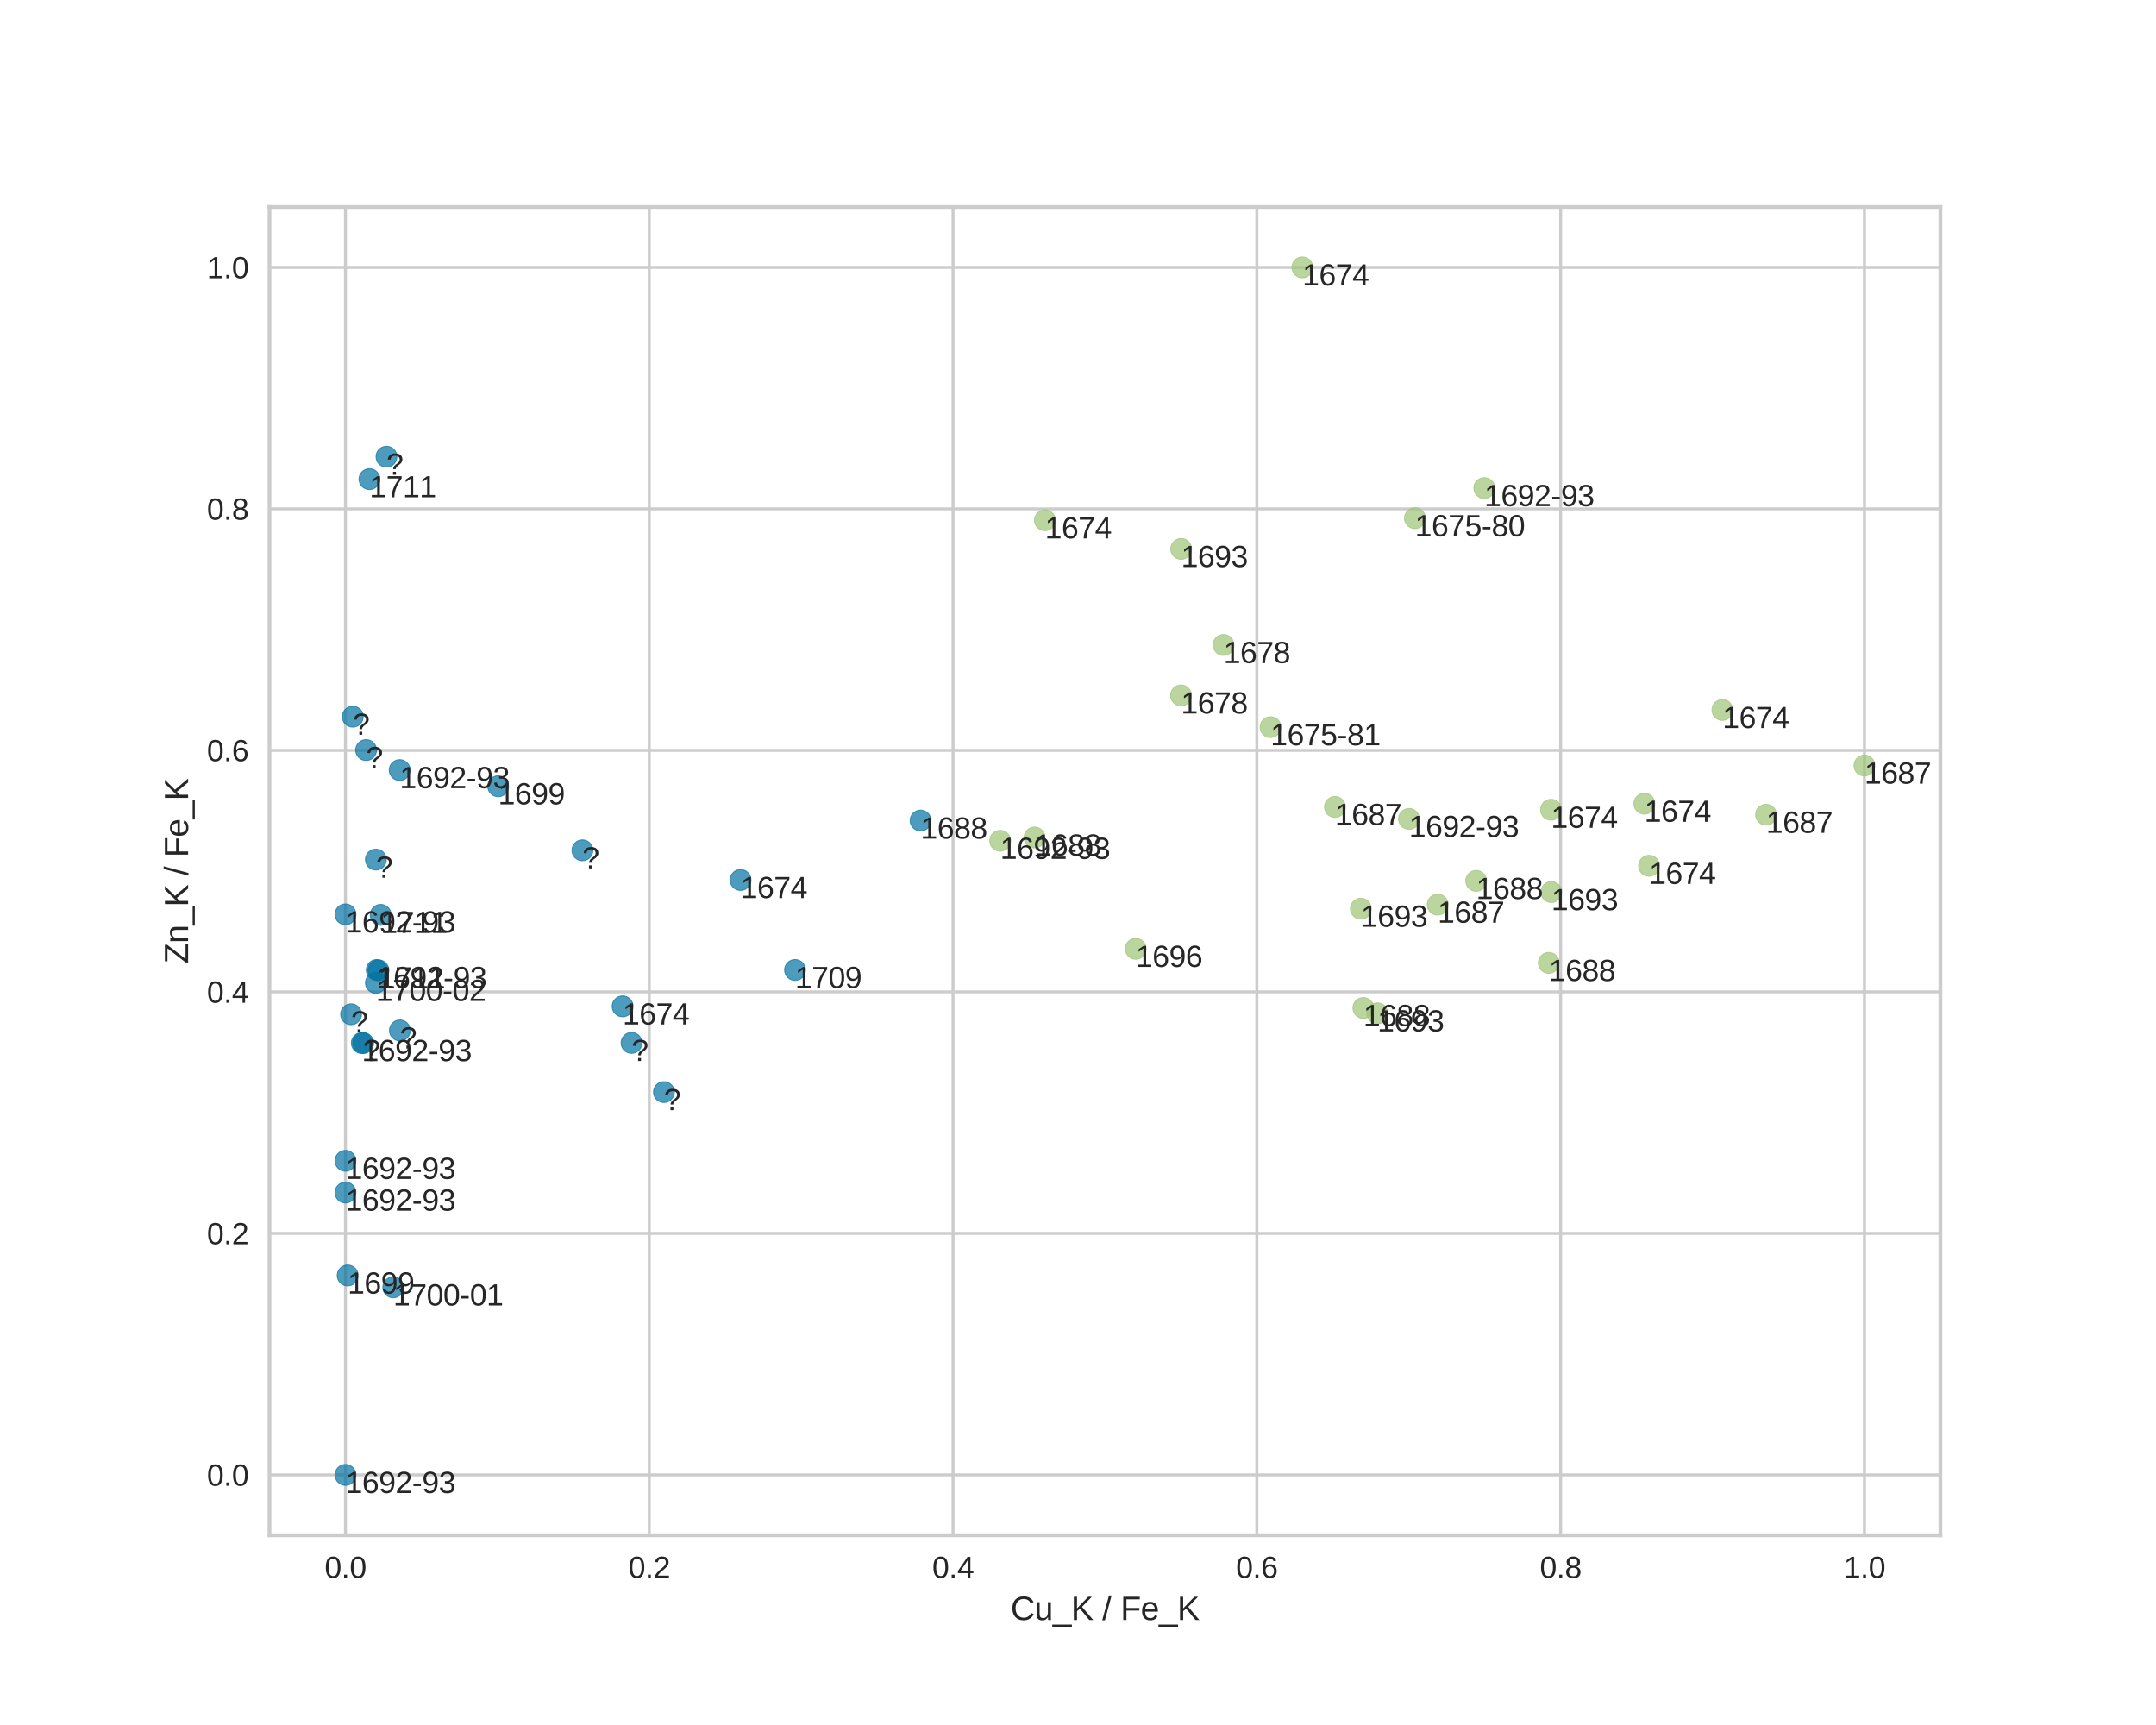 <?xml version="1.0" encoding="utf-8" standalone="no"?>
<!DOCTYPE svg PUBLIC "-//W3C//DTD SVG 1.1//EN"
  "http://www.w3.org/Graphics/SVG/1.1/DTD/svg11.dtd">
<svg xmlns:xlink="http://www.w3.org/1999/xlink" width="720pt" height="576pt" viewBox="0 0 720 576" xmlns="http://www.w3.org/2000/svg" version="1.1">
 <defs>
  <style type="text/css">*{stroke-linejoin: round; stroke-linecap: butt}</style>
 </defs>
 <g id="figure_1">
  <g id="patch_1">
   <path d="M 0 576 
L 720 576 
L 720 0 
L 0 0 
z
" style="fill: #ffffff"/>
  </g>
  <g id="axes_1">
   <g id="patch_2">
    <path d="M 90 512.64 
L 648 512.64 
L 648 69.12 
L 90 69.12 
z
" style="fill: #ffffff"/>
   </g>
   <g id="matplotlib.axis_1">
    <g id="xtick_1">
     <g id="line2d_1">
      <path d="M 115.364 512.64 
L 115.364 69.12 
" clip-path="url(#p605cd74304)" style="fill: none; stroke: #cccccc; stroke-linecap: round"/>
     </g>
     <g id="line2d_2"/>
     <g id="text_1">
      <!-- 0.0 -->
      <g style="fill: #262626" transform="translate(108.414 526.887) scale(0.1 -0.1)">
       <defs>
        <path id="LiberationSans-30" d="M 3309 2203 
Q 3309 1569 3189 1136 
Q 3069 703 2861 436 
Q 2653 169 2372 53 
Q 2091 -63 1772 -63 
Q 1450 -63 1172 53 
Q 894 169 689 434 
Q 484 700 367 1133 
Q 250 1566 250 2203 
Q 250 2869 367 3305 
Q 484 3741 690 4000 
Q 897 4259 1178 4364 
Q 1459 4469 1791 4469 
Q 2106 4469 2382 4364 
Q 2659 4259 2865 4000 
Q 3072 3741 3190 3305 
Q 3309 2869 3309 2203 
z
M 2738 2203 
Q 2738 2728 2675 3076 
Q 2613 3425 2491 3633 
Q 2369 3841 2192 3927 
Q 2016 4013 1791 4013 
Q 1553 4013 1372 3925 
Q 1191 3838 1067 3630 
Q 944 3422 881 3073 
Q 819 2725 819 2203 
Q 819 1697 883 1350 
Q 947 1003 1070 792 
Q 1194 581 1372 489 
Q 1550 397 1778 397 
Q 2000 397 2178 489 
Q 2356 581 2479 792 
Q 2603 1003 2670 1350 
Q 2738 1697 2738 2203 
z
" transform="scale(0.016)"/>
        <path id="LiberationSans-2e" d="M 584 0 
L 584 684 
L 1194 684 
L 1194 0 
L 584 0 
z
" transform="scale(0.016)"/>
       </defs>
       <use xlink:href="#LiberationSans-30"/>
       <use xlink:href="#LiberationSans-2e" x="55.615"/>
       <use xlink:href="#LiberationSans-30" x="83.398"/>
      </g>
     </g>
    </g>
    <g id="xtick_2">
     <g id="line2d_3">
      <path d="M 216.818 512.64 
L 216.818 69.12 
" clip-path="url(#p605cd74304)" style="fill: none; stroke: #cccccc; stroke-linecap: round"/>
     </g>
     <g id="line2d_4"/>
     <g id="text_2">
      <!-- 0.2 -->
      <g style="fill: #262626" transform="translate(209.868 526.887) scale(0.1 -0.1)">
       <defs>
        <path id="LiberationSans-32" d="M 322 0 
L 322 397 
Q 481 763 711 1042 
Q 941 1322 1194 1548 
Q 1447 1775 1695 1969 
Q 1944 2163 2144 2356 
Q 2344 2550 2467 2762 
Q 2591 2975 2591 3244 
Q 2591 3431 2534 3573 
Q 2478 3716 2372 3812 
Q 2266 3909 2117 3957 
Q 1969 4006 1788 4006 
Q 1619 4006 1470 3959 
Q 1322 3913 1206 3819 
Q 1091 3725 1017 3586 
Q 944 3447 922 3263 
L 347 3316 
Q 375 3553 478 3762 
Q 581 3972 762 4130 
Q 944 4288 1198 4378 
Q 1453 4469 1788 4469 
Q 2116 4469 2372 4391 
Q 2628 4313 2804 4159 
Q 2981 4006 3075 3781 
Q 3169 3556 3169 3263 
Q 3169 3041 3089 2841 
Q 3009 2641 2876 2459 
Q 2744 2278 2569 2109 
Q 2394 1941 2203 1780 
Q 2013 1619 1819 1461 
Q 1625 1303 1454 1143 
Q 1284 984 1150 820 
Q 1016 656 941 478 
L 3238 478 
L 3238 0 
L 322 0 
z
" transform="scale(0.016)"/>
       </defs>
       <use xlink:href="#LiberationSans-30"/>
       <use xlink:href="#LiberationSans-2e" x="55.615"/>
       <use xlink:href="#LiberationSans-32" x="83.398"/>
      </g>
     </g>
    </g>
    <g id="xtick_3">
     <g id="line2d_5">
      <path d="M 318.273 512.64 
L 318.273 69.12 
" clip-path="url(#p605cd74304)" style="fill: none; stroke: #cccccc; stroke-linecap: round"/>
     </g>
     <g id="line2d_6"/>
     <g id="text_3">
      <!-- 0.4 -->
      <g style="fill: #262626" transform="translate(311.323 526.887) scale(0.1 -0.1)">
       <defs>
        <path id="LiberationSans-34" d="M 2753 997 
L 2753 0 
L 2222 0 
L 2222 997 
L 147 997 
L 147 1434 
L 2163 4403 
L 2753 4403 
L 2753 1441 
L 3372 1441 
L 3372 997 
L 2753 997 
z
M 2222 3769 
Q 2216 3753 2191 3708 
Q 2166 3663 2134 3606 
Q 2103 3550 2070 3492 
Q 2038 3434 2013 3397 
L 884 1734 
Q 869 1709 839 1668 
Q 809 1628 778 1586 
Q 747 1544 715 1503 
Q 684 1463 666 1441 
L 2222 1441 
L 2222 3769 
z
" transform="scale(0.016)"/>
       </defs>
       <use xlink:href="#LiberationSans-30"/>
       <use xlink:href="#LiberationSans-2e" x="55.615"/>
       <use xlink:href="#LiberationSans-34" x="83.398"/>
      </g>
     </g>
    </g>
    <g id="xtick_4">
     <g id="line2d_7">
      <path d="M 419.727 512.64 
L 419.727 69.12 
" clip-path="url(#p605cd74304)" style="fill: none; stroke: #cccccc; stroke-linecap: round"/>
     </g>
     <g id="line2d_8"/>
     <g id="text_4">
      <!-- 0.6 -->
      <g style="fill: #262626" transform="translate(412.777 526.887) scale(0.1 -0.1)">
       <defs>
        <path id="LiberationSans-36" d="M 3278 1441 
Q 3278 1109 3186 832 
Q 3094 556 2914 357 
Q 2734 159 2468 48 
Q 2203 -63 1856 -63 
Q 1472 -63 1184 84 
Q 897 231 706 507 
Q 516 784 420 1186 
Q 325 1588 325 2100 
Q 325 2688 433 3131 
Q 541 3575 744 3872 
Q 947 4169 1239 4319 
Q 1531 4469 1900 4469 
Q 2125 4469 2322 4422 
Q 2519 4375 2680 4270 
Q 2841 4166 2962 3994 
Q 3084 3822 3156 3572 
L 2619 3475 
Q 2531 3759 2339 3886 
Q 2147 4013 1894 4013 
Q 1663 4013 1475 3903 
Q 1288 3794 1156 3576 
Q 1025 3359 954 3031 
Q 884 2703 884 2266 
Q 1038 2550 1316 2698 
Q 1594 2847 1953 2847 
Q 2253 2847 2497 2750 
Q 2741 2653 2914 2470 
Q 3088 2288 3183 2027 
Q 3278 1766 3278 1441 
z
M 2706 1416 
Q 2706 1644 2650 1828 
Q 2594 2013 2481 2142 
Q 2369 2272 2203 2342 
Q 2038 2413 1819 2413 
Q 1666 2413 1509 2367 
Q 1353 2322 1226 2220 
Q 1100 2119 1020 1953 
Q 941 1788 941 1550 
Q 941 1306 1003 1095 
Q 1066 884 1183 728 
Q 1300 572 1465 481 
Q 1631 391 1838 391 
Q 2041 391 2202 461 
Q 2363 531 2475 664 
Q 2588 797 2647 987 
Q 2706 1178 2706 1416 
z
" transform="scale(0.016)"/>
       </defs>
       <use xlink:href="#LiberationSans-30"/>
       <use xlink:href="#LiberationSans-2e" x="55.615"/>
       <use xlink:href="#LiberationSans-36" x="83.398"/>
      </g>
     </g>
    </g>
    <g id="xtick_5">
     <g id="line2d_9">
      <path d="M 521.182 512.64 
L 521.182 69.12 
" clip-path="url(#p605cd74304)" style="fill: none; stroke: #cccccc; stroke-linecap: round"/>
     </g>
     <g id="line2d_10"/>
     <g id="text_5">
      <!-- 0.8 -->
      <g style="fill: #262626" transform="translate(514.232 526.887) scale(0.1 -0.1)">
       <defs>
        <path id="LiberationSans-38" d="M 3281 1228 
Q 3281 947 3192 711 
Q 3103 475 2920 303 
Q 2738 131 2453 34 
Q 2169 -63 1781 -63 
Q 1394 -63 1111 34 
Q 828 131 642 301 
Q 456 472 367 708 
Q 278 944 278 1222 
Q 278 1463 351 1650 
Q 425 1838 548 1973 
Q 672 2109 830 2192 
Q 988 2275 1156 2303 
L 1156 2316 
Q 972 2359 826 2456 
Q 681 2553 582 2689 
Q 484 2825 432 2990 
Q 381 3156 381 3341 
Q 381 3572 470 3776 
Q 559 3981 734 4136 
Q 909 4291 1168 4380 
Q 1428 4469 1769 4469 
Q 2128 4469 2392 4378 
Q 2656 4288 2829 4133 
Q 3003 3978 3087 3772 
Q 3172 3566 3172 3334 
Q 3172 3153 3120 2987 
Q 3069 2822 2970 2686 
Q 2872 2550 2726 2454 
Q 2581 2359 2391 2322 
L 2391 2309 
Q 2581 2278 2743 2195 
Q 2906 2113 3025 1977 
Q 3144 1841 3212 1653 
Q 3281 1466 3281 1228 
z
M 2588 3303 
Q 2588 3469 2545 3606 
Q 2503 3744 2406 3842 
Q 2309 3941 2153 3995 
Q 1997 4050 1769 4050 
Q 1547 4050 1394 3995 
Q 1241 3941 1142 3842 
Q 1044 3744 1000 3606 
Q 956 3469 956 3303 
Q 956 3172 990 3034 
Q 1025 2897 1115 2784 
Q 1206 2672 1365 2600 
Q 1525 2528 1775 2528 
Q 2041 2528 2202 2600 
Q 2363 2672 2448 2784 
Q 2534 2897 2561 3034 
Q 2588 3172 2588 3303 
z
M 2697 1281 
Q 2697 1441 2653 1589 
Q 2609 1738 2503 1852 
Q 2397 1966 2217 2036 
Q 2038 2106 1769 2106 
Q 1522 2106 1348 2036 
Q 1175 1966 1067 1850 
Q 959 1734 909 1582 
Q 859 1431 859 1269 
Q 859 1066 909 898 
Q 959 731 1068 611 
Q 1178 491 1356 425 
Q 1534 359 1788 359 
Q 2044 359 2219 425 
Q 2394 491 2500 611 
Q 2606 731 2651 901 
Q 2697 1072 2697 1281 
z
" transform="scale(0.016)"/>
       </defs>
       <use xlink:href="#LiberationSans-30"/>
       <use xlink:href="#LiberationSans-2e" x="55.615"/>
       <use xlink:href="#LiberationSans-38" x="83.398"/>
      </g>
     </g>
    </g>
    <g id="xtick_6">
     <g id="line2d_11">
      <path d="M 622.636 512.64 
L 622.636 69.12 
" clip-path="url(#p605cd74304)" style="fill: none; stroke: #cccccc; stroke-linecap: round"/>
     </g>
     <g id="line2d_12"/>
     <g id="text_6">
      <!-- 1.0 -->
      <g style="fill: #262626" transform="translate(615.686 526.887) scale(0.1 -0.1)">
       <defs>
        <path id="LiberationSans-31" d="M 488 0 
L 488 478 
L 1609 478 
L 1609 3866 
L 616 3156 
L 616 3688 
L 1656 4403 
L 2175 4403 
L 2175 478 
L 3247 478 
L 3247 0 
L 488 0 
z
" transform="scale(0.016)"/>
       </defs>
       <use xlink:href="#LiberationSans-31"/>
       <use xlink:href="#LiberationSans-2e" x="55.615"/>
       <use xlink:href="#LiberationSans-30" x="83.398"/>
      </g>
     </g>
    </g>
    <g id="text_7">
     <!-- Cu_K / Fe_K -->
     <g style="fill: #262626" transform="translate(337.513 540.933) scale(0.11 -0.11)">
      <defs>
       <path id="LiberationSans-43" d="M 2475 3981 
Q 2100 3981 1811 3856 
Q 1522 3731 1326 3500 
Q 1131 3269 1031 2944 
Q 931 2619 931 2222 
Q 931 1825 1039 1495 
Q 1147 1166 1348 928 
Q 1550 691 1842 559 
Q 2134 428 2500 428 
Q 2756 428 2967 495 
Q 3178 563 3348 684 
Q 3519 806 3653 973 
Q 3788 1141 3891 1344 
L 4378 1100 
Q 4259 853 4084 640 
Q 3909 428 3673 272 
Q 3438 116 3139 26 
Q 2841 -63 2472 -63 
Q 1938 -63 1536 107 
Q 1134 278 864 583 
Q 594 888 459 1306 
Q 325 1725 325 2222 
Q 325 2738 467 3153 
Q 609 3569 882 3861 
Q 1156 4153 1556 4311 
Q 1956 4469 2469 4469 
Q 3172 4469 3644 4194 
Q 4116 3919 4338 3378 
L 3772 3191 
Q 3709 3347 3603 3489 
Q 3497 3631 3337 3740 
Q 3178 3850 2964 3915 
Q 2750 3981 2475 3981 
z
" transform="scale(0.016)"/>
       <path id="LiberationSans-75" d="M 981 3381 
L 981 1238 
Q 981 991 1017 825 
Q 1053 659 1134 557 
Q 1216 456 1348 414 
Q 1481 372 1678 372 
Q 1878 372 2039 442 
Q 2200 513 2314 645 
Q 2428 778 2490 973 
Q 2553 1169 2553 1422 
L 2553 3381 
L 3116 3381 
L 3116 722 
Q 3116 616 3117 498 
Q 3119 381 3122 276 
Q 3125 172 3128 97 
Q 3131 22 3134 0 
L 2603 0 
Q 2600 16 2597 84 
Q 2594 153 2589 242 
Q 2584 331 2581 423 
Q 2578 516 2578 578 
L 2569 578 
Q 2488 431 2391 312 
Q 2294 194 2166 111 
Q 2038 28 1872 -17 
Q 1706 -63 1488 -63 
Q 1206 -63 1003 6 
Q 800 75 669 219 
Q 538 363 477 588 
Q 416 813 416 1128 
L 416 3381 
L 981 3381 
z
" transform="scale(0.016)"/>
       <path id="LiberationSans-5f" d="M -97 -1272 
L -97 -866 
L 3631 -866 
L 3631 -1272 
L -97 -1272 
z
" transform="scale(0.016)"/>
       <path id="LiberationSans-4b" d="M 3456 0 
L 1697 2125 
L 1122 1688 
L 1122 0 
L 525 0 
L 525 4403 
L 1122 4403 
L 1122 2197 
L 3244 4403 
L 3947 4403 
L 2072 2491 
L 4197 0 
L 3456 0 
z
" transform="scale(0.016)"/>
       <path id="LiberationSans-20" transform="scale(0.016)"/>
       <path id="LiberationSans-2f" d="M 0 -63 
L 1284 4638 
L 1778 4638 
L 506 -63 
L 0 -63 
z
" transform="scale(0.016)"/>
       <path id="LiberationSans-46" d="M 1122 3916 
L 1122 2278 
L 3578 2278 
L 3578 1784 
L 1122 1784 
L 1122 0 
L 525 0 
L 525 4403 
L 3653 4403 
L 3653 3916 
L 1122 3916 
z
" transform="scale(0.016)"/>
       <path id="LiberationSans-65" d="M 863 1572 
Q 863 1306 917 1082 
Q 972 859 1086 698 
Q 1200 538 1378 448 
Q 1556 359 1806 359 
Q 2172 359 2392 506 
Q 2613 653 2691 878 
L 3184 738 
Q 3131 597 3036 455 
Q 2941 313 2781 198 
Q 2622 84 2383 10 
Q 2144 -63 1806 -63 
Q 1056 -63 664 384 
Q 272 831 272 1713 
Q 272 2188 390 2517 
Q 509 2847 715 3053 
Q 922 3259 1197 3351 
Q 1472 3444 1784 3444 
Q 2209 3444 2495 3306 
Q 2781 3169 2954 2926 
Q 3128 2684 3201 2356 
Q 3275 2028 3275 1647 
L 3275 1572 
L 863 1572 
z
M 2694 2003 
Q 2647 2538 2422 2783 
Q 2197 3028 1775 3028 
Q 1634 3028 1479 2983 
Q 1325 2938 1194 2822 
Q 1063 2706 972 2507 
Q 881 2309 869 2003 
L 2694 2003 
z
" transform="scale(0.016)"/>
      </defs>
      <use xlink:href="#LiberationSans-43"/>
      <use xlink:href="#LiberationSans-75" x="72.217"/>
      <use xlink:href="#LiberationSans-5f" x="127.832"/>
      <use xlink:href="#LiberationSans-4b" x="183.447"/>
      <use xlink:href="#LiberationSans-20" x="250.146"/>
      <use xlink:href="#LiberationSans-2f" x="277.93"/>
      <use xlink:href="#LiberationSans-20" x="305.713"/>
      <use xlink:href="#LiberationSans-46" x="333.496"/>
      <use xlink:href="#LiberationSans-65" x="394.58"/>
      <use xlink:href="#LiberationSans-5f" x="450.195"/>
      <use xlink:href="#LiberationSans-4b" x="505.811"/>
     </g>
    </g>
   </g>
   <g id="matplotlib.axis_2">
    <g id="ytick_1">
     <g id="line2d_13">
      <path d="M 90 492.48 
L 648 492.48 
" clip-path="url(#p605cd74304)" style="fill: none; stroke: #cccccc; stroke-linecap: round"/>
     </g>
     <g id="line2d_14"/>
     <g id="text_8">
      <!-- 0.0 -->
      <g style="fill: #262626" transform="translate(69.1 496.103) scale(0.1 -0.1)">
       <use xlink:href="#LiberationSans-30"/>
       <use xlink:href="#LiberationSans-2e" x="55.615"/>
       <use xlink:href="#LiberationSans-30" x="83.398"/>
      </g>
     </g>
    </g>
    <g id="ytick_2">
     <g id="line2d_15">
      <path d="M 90 411.84 
L 648 411.84 
" clip-path="url(#p605cd74304)" style="fill: none; stroke: #cccccc; stroke-linecap: round"/>
     </g>
     <g id="line2d_16"/>
     <g id="text_9">
      <!-- 0.2 -->
      <g style="fill: #262626" transform="translate(69.1 415.463) scale(0.1 -0.1)">
       <use xlink:href="#LiberationSans-30"/>
       <use xlink:href="#LiberationSans-2e" x="55.615"/>
       <use xlink:href="#LiberationSans-32" x="83.398"/>
      </g>
     </g>
    </g>
    <g id="ytick_3">
     <g id="line2d_17">
      <path d="M 90 331.2 
L 648 331.2 
" clip-path="url(#p605cd74304)" style="fill: none; stroke: #cccccc; stroke-linecap: round"/>
     </g>
     <g id="line2d_18"/>
     <g id="text_10">
      <!-- 0.4 -->
      <g style="fill: #262626" transform="translate(69.1 334.823) scale(0.1 -0.1)">
       <use xlink:href="#LiberationSans-30"/>
       <use xlink:href="#LiberationSans-2e" x="55.615"/>
       <use xlink:href="#LiberationSans-34" x="83.398"/>
      </g>
     </g>
    </g>
    <g id="ytick_4">
     <g id="line2d_19">
      <path d="M 90 250.56 
L 648 250.56 
" clip-path="url(#p605cd74304)" style="fill: none; stroke: #cccccc; stroke-linecap: round"/>
     </g>
     <g id="line2d_20"/>
     <g id="text_11">
      <!-- 0.6 -->
      <g style="fill: #262626" transform="translate(69.1 254.183) scale(0.1 -0.1)">
       <use xlink:href="#LiberationSans-30"/>
       <use xlink:href="#LiberationSans-2e" x="55.615"/>
       <use xlink:href="#LiberationSans-36" x="83.398"/>
      </g>
     </g>
    </g>
    <g id="ytick_5">
     <g id="line2d_21">
      <path d="M 90 169.92 
L 648 169.92 
" clip-path="url(#p605cd74304)" style="fill: none; stroke: #cccccc; stroke-linecap: round"/>
     </g>
     <g id="line2d_22"/>
     <g id="text_12">
      <!-- 0.8 -->
      <g style="fill: #262626" transform="translate(69.1 173.543) scale(0.1 -0.1)">
       <use xlink:href="#LiberationSans-30"/>
       <use xlink:href="#LiberationSans-2e" x="55.615"/>
       <use xlink:href="#LiberationSans-38" x="83.398"/>
      </g>
     </g>
    </g>
    <g id="ytick_6">
     <g id="line2d_23">
      <path d="M 90 89.28 
L 648 89.28 
" clip-path="url(#p605cd74304)" style="fill: none; stroke: #cccccc; stroke-linecap: round"/>
     </g>
     <g id="line2d_24"/>
     <g id="text_13">
      <!-- 1.0 -->
      <g style="fill: #262626" transform="translate(69.1 92.903) scale(0.1 -0.1)">
       <use xlink:href="#LiberationSans-31"/>
       <use xlink:href="#LiberationSans-2e" x="55.615"/>
       <use xlink:href="#LiberationSans-30" x="83.398"/>
      </g>
     </g>
    </g>
    <g id="text_14">
     <!-- Zn_K / Fe_K -->
     <g style="fill: #262626" transform="translate(62.818 321.754) rotate(-90) scale(0.11 -0.11)">
      <defs>
       <path id="LiberationSans-5a" d="M 3709 0 
L 203 0 
L 203 447 
L 2884 3916 
L 431 3916 
L 431 4403 
L 3563 4403 
L 3563 3969 
L 881 488 
L 3709 488 
L 3709 0 
z
" transform="scale(0.016)"/>
       <path id="LiberationSans-6e" d="M 2578 0 
L 2578 2144 
Q 2578 2391 2542 2556 
Q 2506 2722 2425 2823 
Q 2344 2925 2211 2967 
Q 2078 3009 1881 3009 
Q 1681 3009 1520 2939 
Q 1359 2869 1245 2736 
Q 1131 2603 1068 2408 
Q 1006 2213 1006 1959 
L 1006 0 
L 444 0 
L 444 2659 
Q 444 2766 442 2883 
Q 441 3000 437 3104 
Q 434 3209 431 3284 
Q 428 3359 425 3381 
L 956 3381 
Q 959 3366 962 3297 
Q 966 3228 970 3139 
Q 975 3050 978 2958 
Q 981 2866 981 2803 
L 991 2803 
Q 1072 2950 1169 3069 
Q 1266 3188 1394 3270 
Q 1522 3353 1687 3398 
Q 1853 3444 2072 3444 
Q 2353 3444 2556 3375 
Q 2759 3306 2890 3162 
Q 3022 3019 3083 2792 
Q 3144 2566 3144 2253 
L 3144 0 
L 2578 0 
z
" transform="scale(0.016)"/>
      </defs>
      <use xlink:href="#LiberationSans-5a"/>
      <use xlink:href="#LiberationSans-6e" x="61.084"/>
      <use xlink:href="#LiberationSans-5f" x="116.699"/>
      <use xlink:href="#LiberationSans-4b" x="172.314"/>
      <use xlink:href="#LiberationSans-20" x="239.014"/>
      <use xlink:href="#LiberationSans-2f" x="266.797"/>
      <use xlink:href="#LiberationSans-20" x="294.58"/>
      <use xlink:href="#LiberationSans-46" x="322.363"/>
      <use xlink:href="#LiberationSans-65" x="383.447"/>
      <use xlink:href="#LiberationSans-5f" x="439.062"/>
      <use xlink:href="#LiberationSans-4b" x="494.678"/>
     </g>
    </g>
   </g>
   <g id="PathCollection_1">
    <defs>
     <path id="m155fd62fa3" d="M 0 3.5 
C 0.928 3.5 1.819 3.131 2.475 2.475 
C 3.131 1.819 3.5 0.928 3.5 0 
C 3.5 -0.928 3.131 -1.819 2.475 -2.475 
C 1.819 -3.131 0.928 -3.5 0 -3.5 
C -0.928 -3.5 -1.819 -3.131 -2.475 -2.475 
C -3.131 -1.819 -3.5 -0.928 -3.5 0 
C -3.5 0.928 -3.131 1.819 -2.475 2.475 
C -1.819 3.131 -0.928 3.5 0 3.5 
z
" style="stroke: #0272a2; stroke-opacity: 0.7; stroke-width: 0.3"/>
    </defs>
    <g clip-path="url(#p605cd74304)">
     <use xlink:href="#m155fd62fa3" x="307.432" y="273.989" style="fill: #0272a2; fill-opacity: 0.7; stroke: #0272a2; stroke-opacity: 0.7; stroke-width: 0.3"/>
     <use xlink:href="#m155fd62fa3" x="115.364" y="305.324" style="fill: #0272a2; fill-opacity: 0.7; stroke: #0272a2; stroke-opacity: 0.7; stroke-width: 0.3"/>
     <use xlink:href="#m155fd62fa3" x="120.817" y="348.269" style="fill: #0272a2; fill-opacity: 0.7; stroke: #0272a2; stroke-opacity: 0.7; stroke-width: 0.3"/>
     <use xlink:href="#m155fd62fa3" x="115.364" y="492.48" style="fill: #0272a2; fill-opacity: 0.7; stroke: #0272a2; stroke-opacity: 0.7; stroke-width: 0.3"/>
     <use xlink:href="#m155fd62fa3" x="115.364" y="387.603" style="fill: #0272a2; fill-opacity: 0.7; stroke: #0272a2; stroke-opacity: 0.7; stroke-width: 0.3"/>
     <use xlink:href="#m155fd62fa3" x="115.364" y="398.203" style="fill: #0272a2; fill-opacity: 0.7; stroke: #0272a2; stroke-opacity: 0.7; stroke-width: 0.3"/>
     <use xlink:href="#m155fd62fa3" x="133.471" y="257.138" style="fill: #0272a2; fill-opacity: 0.7; stroke: #0272a2; stroke-opacity: 0.7; stroke-width: 0.3"/>
     <use xlink:href="#m155fd62fa3" x="125.804" y="323.885" style="fill: #0272a2; fill-opacity: 0.7; stroke: #0272a2; stroke-opacity: 0.7; stroke-width: 0.3"/>
     <use xlink:href="#m155fd62fa3" x="127.132" y="305.48" style="fill: #0272a2; fill-opacity: 0.7; stroke: #0272a2; stroke-opacity: 0.7; stroke-width: 0.3"/>
     <use xlink:href="#m155fd62fa3" x="126.386" y="324.001" style="fill: #0272a2; fill-opacity: 0.7; stroke: #0272a2; stroke-opacity: 0.7; stroke-width: 0.3"/>
     <use xlink:href="#m155fd62fa3" x="123.38" y="159.988" style="fill: #0272a2; fill-opacity: 0.7; stroke: #0272a2; stroke-opacity: 0.7; stroke-width: 0.3"/>
     <use xlink:href="#m155fd62fa3" x="125.524" y="287.036" style="fill: #0272a2; fill-opacity: 0.7; stroke: #0272a2; stroke-opacity: 0.7; stroke-width: 0.3"/>
     <use xlink:href="#m155fd62fa3" x="129.066" y="152.494" style="fill: #0272a2; fill-opacity: 0.7; stroke: #0272a2; stroke-opacity: 0.7; stroke-width: 0.3"/>
     <use xlink:href="#m155fd62fa3" x="117.24" y="338.678" style="fill: #0272a2; fill-opacity: 0.7; stroke: #0272a2; stroke-opacity: 0.7; stroke-width: 0.3"/>
     <use xlink:href="#m155fd62fa3" x="117.811" y="239.315" style="fill: #0272a2; fill-opacity: 0.7; stroke: #0272a2; stroke-opacity: 0.7; stroke-width: 0.3"/>
     <use xlink:href="#m155fd62fa3" x="122.262" y="250.459" style="fill: #0272a2; fill-opacity: 0.7; stroke: #0272a2; stroke-opacity: 0.7; stroke-width: 0.3"/>
     <use xlink:href="#m155fd62fa3" x="221.721" y="364.655" style="fill: #0272a2; fill-opacity: 0.7; stroke: #0272a2; stroke-opacity: 0.7; stroke-width: 0.3"/>
     <use xlink:href="#m155fd62fa3" x="207.926" y="336.038" style="fill: #0272a2; fill-opacity: 0.7; stroke: #0272a2; stroke-opacity: 0.7; stroke-width: 0.3"/>
     <use xlink:href="#m155fd62fa3" x="247.309" y="293.831" style="fill: #0272a2; fill-opacity: 0.7; stroke: #0272a2; stroke-opacity: 0.7; stroke-width: 0.3"/>
     <use xlink:href="#m155fd62fa3" x="116.098" y="425.888" style="fill: #0272a2; fill-opacity: 0.7; stroke: #0272a2; stroke-opacity: 0.7; stroke-width: 0.3"/>
     <use xlink:href="#m155fd62fa3" x="166.352" y="262.535" style="fill: #0272a2; fill-opacity: 0.7; stroke: #0272a2; stroke-opacity: 0.7; stroke-width: 0.3"/>
     <use xlink:href="#m155fd62fa3" x="131.327" y="429.849" style="fill: #0272a2; fill-opacity: 0.7; stroke: #0272a2; stroke-opacity: 0.7; stroke-width: 0.3"/>
     <use xlink:href="#m155fd62fa3" x="125.524" y="328.195" style="fill: #0272a2; fill-opacity: 0.7; stroke: #0272a2; stroke-opacity: 0.7; stroke-width: 0.3"/>
     <use xlink:href="#m155fd62fa3" x="265.509" y="323.885" style="fill: #0272a2; fill-opacity: 0.7; stroke: #0272a2; stroke-opacity: 0.7; stroke-width: 0.3"/>
     <use xlink:href="#m155fd62fa3" x="210.908" y="348.23" style="fill: #0272a2; fill-opacity: 0.7; stroke: #0272a2; stroke-opacity: 0.7; stroke-width: 0.3"/>
     <use xlink:href="#m155fd62fa3" x="133.54" y="344.076" style="fill: #0272a2; fill-opacity: 0.7; stroke: #0272a2; stroke-opacity: 0.7; stroke-width: 0.3"/>
     <use xlink:href="#m155fd62fa3" x="121.306" y="348.269" style="fill: #0272a2; fill-opacity: 0.7; stroke: #0272a2; stroke-opacity: 0.7; stroke-width: 0.3"/>
     <use xlink:href="#m155fd62fa3" x="194.503" y="283.93" style="fill: #0272a2; fill-opacity: 0.7; stroke: #0272a2; stroke-opacity: 0.7; stroke-width: 0.3"/>
    </g>
   </g>
   <g id="PathCollection_2">
    <defs>
     <path id="mff73de19e5" d="M 0 3.5 
C 0.928 3.5 1.819 3.131 2.475 2.475 
C 3.131 1.819 3.5 0.928 3.5 0 
C 3.5 -0.928 3.131 -1.819 2.475 -2.475 
C 1.819 -3.131 0.928 -3.5 0 -3.5 
C -0.928 -3.5 -1.819 -3.131 -2.475 -2.475 
C -3.131 -1.819 -3.5 -0.928 -3.5 0 
C -3.5 0.928 -3.131 1.819 -2.475 2.475 
C -1.819 3.131 -0.928 3.5 0 3.5 
z
" style="stroke: #9fc377; stroke-opacity: 0.7; stroke-width: 0.3"/>
    </defs>
    <g clip-path="url(#p605cd74304)">
     <use xlink:href="#mff73de19e5" x="622.636" y="255.623" style="fill: #9fc377; fill-opacity: 0.7; stroke: #9fc377; stroke-opacity: 0.7; stroke-width: 0.3"/>
     <use xlink:href="#mff73de19e5" x="445.809" y="269.446" style="fill: #9fc377; fill-opacity: 0.7; stroke: #9fc377; stroke-opacity: 0.7; stroke-width: 0.3"/>
     <use xlink:href="#mff73de19e5" x="480.112" y="302.063" style="fill: #9fc377; fill-opacity: 0.7; stroke: #9fc377; stroke-opacity: 0.7; stroke-width: 0.3"/>
     <use xlink:href="#mff73de19e5" x="589.778" y="272.048" style="fill: #9fc377; fill-opacity: 0.7; stroke: #9fc377; stroke-opacity: 0.7; stroke-width: 0.3"/>
     <use xlink:href="#mff73de19e5" x="492.975" y="294.142" style="fill: #9fc377; fill-opacity: 0.7; stroke: #9fc377; stroke-opacity: 0.7; stroke-width: 0.3"/>
     <use xlink:href="#mff73de19e5" x="345.487" y="279.658" style="fill: #9fc377; fill-opacity: 0.7; stroke: #9fc377; stroke-opacity: 0.7; stroke-width: 0.3"/>
     <use xlink:href="#mff73de19e5" x="517.211" y="321.516" style="fill: #9fc377; fill-opacity: 0.7; stroke: #9fc377; stroke-opacity: 0.7; stroke-width: 0.3"/>
     <use xlink:href="#mff73de19e5" x="334.021" y="280.746" style="fill: #9fc377; fill-opacity: 0.7; stroke: #9fc377; stroke-opacity: 0.7; stroke-width: 0.3"/>
     <use xlink:href="#mff73de19e5" x="470.534" y="273.446" style="fill: #9fc377; fill-opacity: 0.7; stroke: #9fc377; stroke-opacity: 0.7; stroke-width: 0.3"/>
     <use xlink:href="#mff73de19e5" x="495.678" y="162.977" style="fill: #9fc377; fill-opacity: 0.7; stroke: #9fc377; stroke-opacity: 0.7; stroke-width: 0.3"/>
     <use xlink:href="#mff73de19e5" x="394.448" y="183.285" style="fill: #9fc377; fill-opacity: 0.7; stroke: #9fc377; stroke-opacity: 0.7; stroke-width: 0.3"/>
     <use xlink:href="#mff73de19e5" x="459.977" y="338.368" style="fill: #9fc377; fill-opacity: 0.7; stroke: #9fc377; stroke-opacity: 0.7; stroke-width: 0.3"/>
     <use xlink:href="#mff73de19e5" x="518.073" y="297.869" style="fill: #9fc377; fill-opacity: 0.7; stroke: #9fc377; stroke-opacity: 0.7; stroke-width: 0.3"/>
     <use xlink:href="#mff73de19e5" x="454.454" y="303.422" style="fill: #9fc377; fill-opacity: 0.7; stroke: #9fc377; stroke-opacity: 0.7; stroke-width: 0.3"/>
     <use xlink:href="#mff73de19e5" x="379.277" y="316.818" style="fill: #9fc377; fill-opacity: 0.7; stroke: #9fc377; stroke-opacity: 0.7; stroke-width: 0.3"/>
     <use xlink:href="#mff73de19e5" x="408.593" y="215.358" style="fill: #9fc377; fill-opacity: 0.7; stroke: #9fc377; stroke-opacity: 0.7; stroke-width: 0.3"/>
     <use xlink:href="#mff73de19e5" x="394.401" y="232.209" style="fill: #9fc377; fill-opacity: 0.7; stroke: #9fc377; stroke-opacity: 0.7; stroke-width: 0.3"/>
     <use xlink:href="#mff73de19e5" x="348.959" y="173.733" style="fill: #9fc377; fill-opacity: 0.7; stroke: #9fc377; stroke-opacity: 0.7; stroke-width: 0.3"/>
     <use xlink:href="#mff73de19e5" x="434.926" y="89.28" style="fill: #9fc377; fill-opacity: 0.7; stroke: #9fc377; stroke-opacity: 0.7; stroke-width: 0.3"/>
     <use xlink:href="#mff73de19e5" x="550.698" y="289.094" style="fill: #9fc377; fill-opacity: 0.7; stroke: #9fc377; stroke-opacity: 0.7; stroke-width: 0.3"/>
     <use xlink:href="#mff73de19e5" x="549.137" y="268.359" style="fill: #9fc377; fill-opacity: 0.7; stroke: #9fc377; stroke-opacity: 0.7; stroke-width: 0.3"/>
     <use xlink:href="#mff73de19e5" x="575.214" y="237.063" style="fill: #9fc377; fill-opacity: 0.7; stroke: #9fc377; stroke-opacity: 0.7; stroke-width: 0.3"/>
     <use xlink:href="#mff73de19e5" x="517.957" y="270.378" style="fill: #9fc377; fill-opacity: 0.7; stroke: #9fc377; stroke-opacity: 0.7; stroke-width: 0.3"/>
     <use xlink:href="#mff73de19e5" x="472.515" y="173.034" style="fill: #9fc377; fill-opacity: 0.7; stroke: #9fc377; stroke-opacity: 0.7; stroke-width: 0.3"/>
     <use xlink:href="#mff73de19e5" x="424.299" y="242.81" style="fill: #9fc377; fill-opacity: 0.7; stroke: #9fc377; stroke-opacity: 0.7; stroke-width: 0.3"/>
     <use xlink:href="#mff73de19e5" x="455.293" y="336.582" style="fill: #9fc377; fill-opacity: 0.7; stroke: #9fc377; stroke-opacity: 0.7; stroke-width: 0.3"/>
    </g>
   </g>
   <g id="patch_3">
    <path d="M 90 512.64 
L 90 69.12 
" style="fill: none; stroke: #cccccc; stroke-width: 1.25; stroke-linejoin: miter; stroke-linecap: square"/>
   </g>
   <g id="patch_4">
    <path d="M 648 512.64 
L 648 69.12 
" style="fill: none; stroke: #cccccc; stroke-width: 1.25; stroke-linejoin: miter; stroke-linecap: square"/>
   </g>
   <g id="patch_5">
    <path d="M 90 512.64 
L 648 512.64 
" style="fill: none; stroke: #cccccc; stroke-width: 1.25; stroke-linejoin: miter; stroke-linecap: square"/>
   </g>
   <g id="patch_6">
    <path d="M 90 69.12 
L 648 69.12 
" style="fill: none; stroke: #cccccc; stroke-width: 1.25; stroke-linejoin: miter; stroke-linecap: square"/>
   </g>
   <g id="text_15">
    <!-- 1687 -->
    <g style="fill: #262626" transform="translate(622.636 261.671) scale(0.1 -0.1)">
     <defs>
      <path id="LiberationSans-37" d="M 3238 3947 
Q 2906 3441 2628 2973 
Q 2350 2506 2150 2032 
Q 1950 1559 1839 1061 
Q 1728 563 1728 0 
L 1141 0 
Q 1141 528 1266 1036 
Q 1391 1544 1603 2033 
Q 1816 2522 2097 2994 
Q 2378 3466 2694 3925 
L 328 3925 
L 328 4403 
L 3238 4403 
L 3238 3947 
z
" transform="scale(0.016)"/>
     </defs>
     <use xlink:href="#LiberationSans-31"/>
     <use xlink:href="#LiberationSans-36" x="55.615"/>
     <use xlink:href="#LiberationSans-38" x="111.23"/>
     <use xlink:href="#LiberationSans-37" x="166.846"/>
    </g>
   </g>
   <g id="text_16">
    <!-- 1687 -->
    <g style="fill: #262626" transform="translate(445.809 275.494) scale(0.1 -0.1)">
     <use xlink:href="#LiberationSans-31"/>
     <use xlink:href="#LiberationSans-36" x="55.615"/>
     <use xlink:href="#LiberationSans-38" x="111.23"/>
     <use xlink:href="#LiberationSans-37" x="166.846"/>
    </g>
   </g>
   <g id="text_17">
    <!-- 1687 -->
    <g style="fill: #262626" transform="translate(480.112 308.111) scale(0.1 -0.1)">
     <use xlink:href="#LiberationSans-31"/>
     <use xlink:href="#LiberationSans-36" x="55.615"/>
     <use xlink:href="#LiberationSans-38" x="111.23"/>
     <use xlink:href="#LiberationSans-37" x="166.846"/>
    </g>
   </g>
   <g id="text_18">
    <!-- 1687 -->
    <g style="fill: #262626" transform="translate(589.778 278.096) scale(0.1 -0.1)">
     <use xlink:href="#LiberationSans-31"/>
     <use xlink:href="#LiberationSans-36" x="55.615"/>
     <use xlink:href="#LiberationSans-38" x="111.23"/>
     <use xlink:href="#LiberationSans-37" x="166.846"/>
    </g>
   </g>
   <g id="text_19">
    <!-- 1688 -->
    <g style="fill: #262626" transform="translate(492.975 300.19) scale(0.1 -0.1)">
     <use xlink:href="#LiberationSans-31"/>
     <use xlink:href="#LiberationSans-36" x="55.615"/>
     <use xlink:href="#LiberationSans-38" x="111.23"/>
     <use xlink:href="#LiberationSans-38" x="166.846"/>
    </g>
   </g>
   <g id="text_20">
    <!-- 1688 -->
    <g style="fill: #262626" transform="translate(345.487 285.706) scale(0.1 -0.1)">
     <use xlink:href="#LiberationSans-31"/>
     <use xlink:href="#LiberationSans-36" x="55.615"/>
     <use xlink:href="#LiberationSans-38" x="111.23"/>
     <use xlink:href="#LiberationSans-38" x="166.846"/>
    </g>
   </g>
   <g id="text_21">
    <!-- 1688 -->
    <g style="fill: #262626" transform="translate(517.211 327.564) scale(0.1 -0.1)">
     <use xlink:href="#LiberationSans-31"/>
     <use xlink:href="#LiberationSans-36" x="55.615"/>
     <use xlink:href="#LiberationSans-38" x="111.23"/>
     <use xlink:href="#LiberationSans-38" x="166.846"/>
    </g>
   </g>
   <g id="text_22">
    <!-- 1688 -->
    <g style="fill: #262626" transform="translate(307.432 280.037) scale(0.1 -0.1)">
     <use xlink:href="#LiberationSans-31"/>
     <use xlink:href="#LiberationSans-36" x="55.615"/>
     <use xlink:href="#LiberationSans-38" x="111.23"/>
     <use xlink:href="#LiberationSans-38" x="166.846"/>
    </g>
   </g>
   <g id="text_23">
    <!-- 1692-93 -->
    <g style="fill: #262626" transform="translate(115.364 311.372) scale(0.1 -0.1)">
     <defs>
      <path id="LiberationSans-39" d="M 3256 2291 
Q 3256 1703 3145 1261 
Q 3034 819 2828 525 
Q 2622 231 2326 84 
Q 2031 -63 1663 -63 
Q 1409 -63 1206 -11 
Q 1003 41 843 150 
Q 684 259 571 434 
Q 459 609 391 856 
L 928 941 
Q 1016 656 1202 523 
Q 1388 391 1672 391 
Q 1900 391 2089 498 
Q 2278 606 2411 822 
Q 2544 1038 2619 1363 
Q 2694 1688 2700 2125 
Q 2634 1978 2520 1862 
Q 2406 1747 2261 1667 
Q 2116 1588 1947 1545 
Q 1778 1503 1606 1503 
Q 1306 1503 1064 1611 
Q 822 1719 653 1912 
Q 484 2106 392 2379 
Q 300 2653 300 2988 
Q 300 3328 398 3603 
Q 497 3878 684 4070 
Q 872 4263 1145 4366 
Q 1419 4469 1766 4469 
Q 2500 4469 2878 3925 
Q 3256 3381 3256 2291 
z
M 2644 2834 
Q 2644 3078 2586 3293 
Q 2528 3509 2414 3668 
Q 2300 3828 2133 3920 
Q 1966 4013 1747 4013 
Q 1544 4013 1381 3941 
Q 1219 3869 1106 3736 
Q 994 3603 933 3412 
Q 872 3222 872 2988 
Q 872 2766 926 2575 
Q 981 2384 1090 2245 
Q 1200 2106 1362 2026 
Q 1525 1947 1741 1947 
Q 1897 1947 2058 2000 
Q 2219 2053 2348 2162 
Q 2478 2272 2561 2439 
Q 2644 2606 2644 2834 
z
" transform="scale(0.016)"/>
      <path id="LiberationSans-2d" d="M 284 1450 
L 284 1950 
L 1847 1950 
L 1847 1450 
L 284 1450 
z
" transform="scale(0.016)"/>
      <path id="LiberationSans-33" d="M 3278 1216 
Q 3278 913 3179 675 
Q 3081 438 2892 273 
Q 2703 109 2423 23 
Q 2144 -63 1784 -63 
Q 1375 -63 1095 39 
Q 816 141 634 308 
Q 453 475 362 689 
Q 272 903 244 1131 
L 825 1184 
Q 850 1009 917 865 
Q 984 722 1100 619 
Q 1216 516 1384 459 
Q 1553 403 1784 403 
Q 2209 403 2451 612 
Q 2694 822 2694 1234 
Q 2694 1478 2586 1626 
Q 2478 1775 2317 1858 
Q 2156 1941 1967 1969 
Q 1778 1997 1619 1997 
L 1300 1997 
L 1300 2484 
L 1606 2484 
Q 1766 2484 1937 2517 
Q 2109 2550 2251 2636 
Q 2394 2722 2486 2869 
Q 2578 3016 2578 3244 
Q 2578 3597 2370 3801 
Q 2163 4006 1753 4006 
Q 1381 4006 1151 3815 
Q 922 3625 884 3278 
L 319 3322 
Q 353 3613 478 3828 
Q 603 4044 795 4186 
Q 988 4328 1234 4398 
Q 1481 4469 1759 4469 
Q 2128 4469 2393 4376 
Q 2659 4284 2828 4126 
Q 2997 3969 3076 3756 
Q 3156 3544 3156 3303 
Q 3156 3109 3103 2940 
Q 3050 2772 2937 2637 
Q 2825 2503 2651 2406 
Q 2478 2309 2234 2259 
L 2234 2247 
Q 2500 2219 2697 2126 
Q 2894 2034 3022 1896 
Q 3150 1759 3214 1584 
Q 3278 1409 3278 1216 
z
" transform="scale(0.016)"/>
     </defs>
     <use xlink:href="#LiberationSans-31"/>
     <use xlink:href="#LiberationSans-36" x="55.615"/>
     <use xlink:href="#LiberationSans-39" x="111.23"/>
     <use xlink:href="#LiberationSans-32" x="166.846"/>
     <use xlink:href="#LiberationSans-2d" x="222.461"/>
     <use xlink:href="#LiberationSans-39" x="255.762"/>
     <use xlink:href="#LiberationSans-33" x="311.377"/>
    </g>
   </g>
   <g id="text_24">
    <!-- 1692-93 -->
    <g style="fill: #262626" transform="translate(120.817 354.317) scale(0.1 -0.1)">
     <use xlink:href="#LiberationSans-31"/>
     <use xlink:href="#LiberationSans-36" x="55.615"/>
     <use xlink:href="#LiberationSans-39" x="111.23"/>
     <use xlink:href="#LiberationSans-32" x="166.846"/>
     <use xlink:href="#LiberationSans-2d" x="222.461"/>
     <use xlink:href="#LiberationSans-39" x="255.762"/>
     <use xlink:href="#LiberationSans-33" x="311.377"/>
    </g>
   </g>
   <g id="text_25">
    <!-- 1692-93 -->
    <g style="fill: #262626" transform="translate(115.364 498.528) scale(0.1 -0.1)">
     <use xlink:href="#LiberationSans-31"/>
     <use xlink:href="#LiberationSans-36" x="55.615"/>
     <use xlink:href="#LiberationSans-39" x="111.23"/>
     <use xlink:href="#LiberationSans-32" x="166.846"/>
     <use xlink:href="#LiberationSans-2d" x="222.461"/>
     <use xlink:href="#LiberationSans-39" x="255.762"/>
     <use xlink:href="#LiberationSans-33" x="311.377"/>
    </g>
   </g>
   <g id="text_26">
    <!-- 1692-93 -->
    <g style="fill: #262626" transform="translate(115.364 393.651) scale(0.1 -0.1)">
     <use xlink:href="#LiberationSans-31"/>
     <use xlink:href="#LiberationSans-36" x="55.615"/>
     <use xlink:href="#LiberationSans-39" x="111.23"/>
     <use xlink:href="#LiberationSans-32" x="166.846"/>
     <use xlink:href="#LiberationSans-2d" x="222.461"/>
     <use xlink:href="#LiberationSans-39" x="255.762"/>
     <use xlink:href="#LiberationSans-33" x="311.377"/>
    </g>
   </g>
   <g id="text_27">
    <!-- 1692-93 -->
    <g style="fill: #262626" transform="translate(115.364 404.251) scale(0.1 -0.1)">
     <use xlink:href="#LiberationSans-31"/>
     <use xlink:href="#LiberationSans-36" x="55.615"/>
     <use xlink:href="#LiberationSans-39" x="111.23"/>
     <use xlink:href="#LiberationSans-32" x="166.846"/>
     <use xlink:href="#LiberationSans-2d" x="222.461"/>
     <use xlink:href="#LiberationSans-39" x="255.762"/>
     <use xlink:href="#LiberationSans-33" x="311.377"/>
    </g>
   </g>
   <g id="text_28">
    <!-- 1692-93 -->
    <g style="fill: #262626" transform="translate(133.471 263.186) scale(0.1 -0.1)">
     <use xlink:href="#LiberationSans-31"/>
     <use xlink:href="#LiberationSans-36" x="55.615"/>
     <use xlink:href="#LiberationSans-39" x="111.23"/>
     <use xlink:href="#LiberationSans-32" x="166.846"/>
     <use xlink:href="#LiberationSans-2d" x="222.461"/>
     <use xlink:href="#LiberationSans-39" x="255.762"/>
     <use xlink:href="#LiberationSans-33" x="311.377"/>
    </g>
   </g>
   <g id="text_29">
    <!-- 1692-93 -->
    <g style="fill: #262626" transform="translate(125.804 329.933) scale(0.1 -0.1)">
     <use xlink:href="#LiberationSans-31"/>
     <use xlink:href="#LiberationSans-36" x="55.615"/>
     <use xlink:href="#LiberationSans-39" x="111.23"/>
     <use xlink:href="#LiberationSans-32" x="166.846"/>
     <use xlink:href="#LiberationSans-2d" x="222.461"/>
     <use xlink:href="#LiberationSans-39" x="255.762"/>
     <use xlink:href="#LiberationSans-33" x="311.377"/>
    </g>
   </g>
   <g id="text_30">
    <!-- 1692-93 -->
    <g style="fill: #262626" transform="translate(334.021 286.794) scale(0.1 -0.1)">
     <use xlink:href="#LiberationSans-31"/>
     <use xlink:href="#LiberationSans-36" x="55.615"/>
     <use xlink:href="#LiberationSans-39" x="111.23"/>
     <use xlink:href="#LiberationSans-32" x="166.846"/>
     <use xlink:href="#LiberationSans-2d" x="222.461"/>
     <use xlink:href="#LiberationSans-39" x="255.762"/>
     <use xlink:href="#LiberationSans-33" x="311.377"/>
    </g>
   </g>
   <g id="text_31">
    <!-- 1692-93 -->
    <g style="fill: #262626" transform="translate(470.534 279.494) scale(0.1 -0.1)">
     <use xlink:href="#LiberationSans-31"/>
     <use xlink:href="#LiberationSans-36" x="55.615"/>
     <use xlink:href="#LiberationSans-39" x="111.23"/>
     <use xlink:href="#LiberationSans-32" x="166.846"/>
     <use xlink:href="#LiberationSans-2d" x="222.461"/>
     <use xlink:href="#LiberationSans-39" x="255.762"/>
     <use xlink:href="#LiberationSans-33" x="311.377"/>
    </g>
   </g>
   <g id="text_32">
    <!-- 1692-93 -->
    <g style="fill: #262626" transform="translate(495.678 169.025) scale(0.1 -0.1)">
     <use xlink:href="#LiberationSans-31"/>
     <use xlink:href="#LiberationSans-36" x="55.615"/>
     <use xlink:href="#LiberationSans-39" x="111.23"/>
     <use xlink:href="#LiberationSans-32" x="166.846"/>
     <use xlink:href="#LiberationSans-2d" x="222.461"/>
     <use xlink:href="#LiberationSans-39" x="255.762"/>
     <use xlink:href="#LiberationSans-33" x="311.377"/>
    </g>
   </g>
   <g id="text_33">
    <!-- 1693 -->
    <g style="fill: #262626" transform="translate(394.448 189.333) scale(0.1 -0.1)">
     <use xlink:href="#LiberationSans-31"/>
     <use xlink:href="#LiberationSans-36" x="55.615"/>
     <use xlink:href="#LiberationSans-39" x="111.23"/>
     <use xlink:href="#LiberationSans-33" x="166.846"/>
    </g>
   </g>
   <g id="text_34">
    <!-- 1693 -->
    <g style="fill: #262626" transform="translate(459.977 344.416) scale(0.1 -0.1)">
     <use xlink:href="#LiberationSans-31"/>
     <use xlink:href="#LiberationSans-36" x="55.615"/>
     <use xlink:href="#LiberationSans-39" x="111.23"/>
     <use xlink:href="#LiberationSans-33" x="166.846"/>
    </g>
   </g>
   <g id="text_35">
    <!-- 1693 -->
    <g style="fill: #262626" transform="translate(518.073 303.917) scale(0.1 -0.1)">
     <use xlink:href="#LiberationSans-31"/>
     <use xlink:href="#LiberationSans-36" x="55.615"/>
     <use xlink:href="#LiberationSans-39" x="111.23"/>
     <use xlink:href="#LiberationSans-33" x="166.846"/>
    </g>
   </g>
   <g id="text_36">
    <!-- 1693 -->
    <g style="fill: #262626" transform="translate(454.454 309.47) scale(0.1 -0.1)">
     <use xlink:href="#LiberationSans-31"/>
     <use xlink:href="#LiberationSans-36" x="55.615"/>
     <use xlink:href="#LiberationSans-39" x="111.23"/>
     <use xlink:href="#LiberationSans-33" x="166.846"/>
    </g>
   </g>
   <g id="text_37">
    <!-- 1696 -->
    <g style="fill: #262626" transform="translate(379.277 322.866) scale(0.1 -0.1)">
     <use xlink:href="#LiberationSans-31"/>
     <use xlink:href="#LiberationSans-36" x="55.615"/>
     <use xlink:href="#LiberationSans-39" x="111.23"/>
     <use xlink:href="#LiberationSans-36" x="166.846"/>
    </g>
   </g>
   <g id="text_38">
    <!-- 1711 -->
    <g style="fill: #262626" transform="translate(127.132 311.528) scale(0.1 -0.1)">
     <use xlink:href="#LiberationSans-31"/>
     <use xlink:href="#LiberationSans-37" x="55.615"/>
     <use xlink:href="#LiberationSans-31" x="111.23"/>
     <use xlink:href="#LiberationSans-31" x="166.846"/>
    </g>
   </g>
   <g id="text_39">
    <!-- 1711 -->
    <g style="fill: #262626" transform="translate(126.386 330.049) scale(0.1 -0.1)">
     <use xlink:href="#LiberationSans-31"/>
     <use xlink:href="#LiberationSans-37" x="55.615"/>
     <use xlink:href="#LiberationSans-31" x="111.23"/>
     <use xlink:href="#LiberationSans-31" x="166.846"/>
    </g>
   </g>
   <g id="text_40">
    <!-- 1711 -->
    <g style="fill: #262626" transform="translate(123.38 166.036) scale(0.1 -0.1)">
     <use xlink:href="#LiberationSans-31"/>
     <use xlink:href="#LiberationSans-37" x="55.615"/>
     <use xlink:href="#LiberationSans-31" x="111.23"/>
     <use xlink:href="#LiberationSans-31" x="166.846"/>
    </g>
   </g>
   <g id="text_41">
    <!-- ? -->
    <g style="fill: #262626" transform="translate(125.524 293.084) scale(0.1 -0.1)">
     <defs>
      <path id="LiberationSans-3f" d="M 3322 3225 
Q 3322 3003 3264 2834 
Q 3206 2666 3109 2533 
Q 3013 2400 2889 2295 
Q 2766 2191 2637 2097 
Q 2509 2003 2386 1912 
Q 2263 1822 2164 1715 
Q 2066 1609 2005 1479 
Q 1944 1350 1941 1178 
L 1394 1178 
Q 1400 1394 1461 1556 
Q 1522 1719 1619 1844 
Q 1716 1969 1837 2067 
Q 1959 2166 2084 2255 
Q 2209 2344 2329 2433 
Q 2450 2522 2544 2631 
Q 2638 2741 2695 2878 
Q 2753 3016 2753 3200 
Q 2753 3384 2687 3528 
Q 2622 3672 2501 3770 
Q 2381 3869 2211 3919 
Q 2041 3969 1831 3969 
Q 1394 3969 1137 3750 
Q 881 3531 838 3150 
L 263 3188 
Q 297 3450 401 3683 
Q 506 3916 695 4091 
Q 884 4266 1164 4367 
Q 1444 4469 1825 4469 
Q 2181 4469 2459 4381 
Q 2738 4294 2930 4133 
Q 3122 3972 3222 3740 
Q 3322 3509 3322 3225 
z
M 1369 0 
L 1369 628 
L 1978 628 
L 1978 0 
L 1369 0 
z
" transform="scale(0.016)"/>
     </defs>
     <use xlink:href="#LiberationSans-3f"/>
    </g>
   </g>
   <g id="text_42">
    <!-- ? -->
    <g style="fill: #262626" transform="translate(129.066 158.542) scale(0.1 -0.1)">
     <use xlink:href="#LiberationSans-3f"/>
    </g>
   </g>
   <g id="text_43">
    <!-- ? -->
    <g style="fill: #262626" transform="translate(117.24 344.726) scale(0.1 -0.1)">
     <use xlink:href="#LiberationSans-3f"/>
    </g>
   </g>
   <g id="text_44">
    <!-- ? -->
    <g style="fill: #262626" transform="translate(117.811 245.363) scale(0.1 -0.1)">
     <use xlink:href="#LiberationSans-3f"/>
    </g>
   </g>
   <g id="text_45">
    <!-- ? -->
    <g style="fill: #262626" transform="translate(122.262 256.507) scale(0.1 -0.1)">
     <use xlink:href="#LiberationSans-3f"/>
    </g>
   </g>
   <g id="text_46">
    <!-- ? -->
    <g style="fill: #262626" transform="translate(221.721 370.703) scale(0.1 -0.1)">
     <use xlink:href="#LiberationSans-3f"/>
    </g>
   </g>
   <g id="text_47">
    <!-- 1678 -->
    <g style="fill: #262626" transform="translate(408.593 221.406) scale(0.1 -0.1)">
     <use xlink:href="#LiberationSans-31"/>
     <use xlink:href="#LiberationSans-36" x="55.615"/>
     <use xlink:href="#LiberationSans-37" x="111.23"/>
     <use xlink:href="#LiberationSans-38" x="166.846"/>
    </g>
   </g>
   <g id="text_48">
    <!-- 1678 -->
    <g style="fill: #262626" transform="translate(394.401 238.257) scale(0.1 -0.1)">
     <use xlink:href="#LiberationSans-31"/>
     <use xlink:href="#LiberationSans-36" x="55.615"/>
     <use xlink:href="#LiberationSans-37" x="111.23"/>
     <use xlink:href="#LiberationSans-38" x="166.846"/>
    </g>
   </g>
   <g id="text_49">
    <!-- 1674 -->
    <g style="fill: #262626" transform="translate(207.926 342.086) scale(0.1 -0.1)">
     <use xlink:href="#LiberationSans-31"/>
     <use xlink:href="#LiberationSans-36" x="55.615"/>
     <use xlink:href="#LiberationSans-37" x="111.23"/>
     <use xlink:href="#LiberationSans-34" x="166.846"/>
    </g>
   </g>
   <g id="text_50">
    <!-- 1674 -->
    <g style="fill: #262626" transform="translate(348.959 179.781) scale(0.1 -0.1)">
     <use xlink:href="#LiberationSans-31"/>
     <use xlink:href="#LiberationSans-36" x="55.615"/>
     <use xlink:href="#LiberationSans-37" x="111.23"/>
     <use xlink:href="#LiberationSans-34" x="166.846"/>
    </g>
   </g>
   <g id="text_51">
    <!-- 1674 -->
    <g style="fill: #262626" transform="translate(247.309 299.879) scale(0.1 -0.1)">
     <use xlink:href="#LiberationSans-31"/>
     <use xlink:href="#LiberationSans-36" x="55.615"/>
     <use xlink:href="#LiberationSans-37" x="111.23"/>
     <use xlink:href="#LiberationSans-34" x="166.846"/>
    </g>
   </g>
   <g id="text_52">
    <!-- 1674 -->
    <g style="fill: #262626" transform="translate(434.926 95.328) scale(0.1 -0.1)">
     <use xlink:href="#LiberationSans-31"/>
     <use xlink:href="#LiberationSans-36" x="55.615"/>
     <use xlink:href="#LiberationSans-37" x="111.23"/>
     <use xlink:href="#LiberationSans-34" x="166.846"/>
    </g>
   </g>
   <g id="text_53">
    <!-- 1674 -->
    <g style="fill: #262626" transform="translate(550.698 295.142) scale(0.1 -0.1)">
     <use xlink:href="#LiberationSans-31"/>
     <use xlink:href="#LiberationSans-36" x="55.615"/>
     <use xlink:href="#LiberationSans-37" x="111.23"/>
     <use xlink:href="#LiberationSans-34" x="166.846"/>
    </g>
   </g>
   <g id="text_54">
    <!-- 1674 -->
    <g style="fill: #262626" transform="translate(549.137 274.407) scale(0.1 -0.1)">
     <use xlink:href="#LiberationSans-31"/>
     <use xlink:href="#LiberationSans-36" x="55.615"/>
     <use xlink:href="#LiberationSans-37" x="111.23"/>
     <use xlink:href="#LiberationSans-34" x="166.846"/>
    </g>
   </g>
   <g id="text_55">
    <!-- 1674 -->
    <g style="fill: #262626" transform="translate(575.214 243.111) scale(0.1 -0.1)">
     <use xlink:href="#LiberationSans-31"/>
     <use xlink:href="#LiberationSans-36" x="55.615"/>
     <use xlink:href="#LiberationSans-37" x="111.23"/>
     <use xlink:href="#LiberationSans-34" x="166.846"/>
    </g>
   </g>
   <g id="text_56">
    <!-- 1674 -->
    <g style="fill: #262626" transform="translate(517.957 276.426) scale(0.1 -0.1)">
     <use xlink:href="#LiberationSans-31"/>
     <use xlink:href="#LiberationSans-36" x="55.615"/>
     <use xlink:href="#LiberationSans-37" x="111.23"/>
     <use xlink:href="#LiberationSans-34" x="166.846"/>
    </g>
   </g>
   <g id="text_57">
    <!-- 1675-80 -->
    <g style="fill: #262626" transform="translate(472.515 179.082) scale(0.1 -0.1)">
     <defs>
      <path id="LiberationSans-35" d="M 3291 1434 
Q 3291 1103 3191 828 
Q 3091 553 2894 354 
Q 2697 156 2405 46 
Q 2113 -63 1728 -63 
Q 1381 -63 1123 18 
Q 866 100 687 242 
Q 509 384 404 575 
Q 300 766 256 984 
L 825 1050 
Q 859 925 921 808 
Q 984 691 1092 598 
Q 1200 506 1358 451 
Q 1516 397 1741 397 
Q 1959 397 2137 464 
Q 2316 531 2442 662 
Q 2569 794 2637 984 
Q 2706 1175 2706 1422 
Q 2706 1625 2640 1795 
Q 2575 1966 2453 2089 
Q 2331 2213 2154 2281 
Q 1978 2350 1753 2350 
Q 1613 2350 1494 2325 
Q 1375 2300 1273 2256 
Q 1172 2213 1089 2155 
Q 1006 2097 934 2034 
L 384 2034 
L 531 4403 
L 3034 4403 
L 3034 3925 
L 1044 3925 
L 959 2528 
Q 1109 2644 1334 2726 
Q 1559 2809 1869 2809 
Q 2197 2809 2459 2709 
Q 2722 2609 2906 2426 
Q 3091 2244 3191 1991 
Q 3291 1738 3291 1434 
z
" transform="scale(0.016)"/>
     </defs>
     <use xlink:href="#LiberationSans-31"/>
     <use xlink:href="#LiberationSans-36" x="55.615"/>
     <use xlink:href="#LiberationSans-37" x="111.23"/>
     <use xlink:href="#LiberationSans-35" x="166.846"/>
     <use xlink:href="#LiberationSans-2d" x="222.461"/>
     <use xlink:href="#LiberationSans-38" x="255.762"/>
     <use xlink:href="#LiberationSans-30" x="311.377"/>
    </g>
   </g>
   <g id="text_58">
    <!-- 1675-81 -->
    <g style="fill: #262626" transform="translate(424.299 248.858) scale(0.1 -0.1)">
     <use xlink:href="#LiberationSans-31"/>
     <use xlink:href="#LiberationSans-36" x="55.615"/>
     <use xlink:href="#LiberationSans-37" x="111.23"/>
     <use xlink:href="#LiberationSans-35" x="166.846"/>
     <use xlink:href="#LiberationSans-2d" x="222.461"/>
     <use xlink:href="#LiberationSans-38" x="255.762"/>
     <use xlink:href="#LiberationSans-31" x="311.377"/>
    </g>
   </g>
   <g id="text_59">
    <!-- 1688 -->
    <g style="fill: #262626" transform="translate(455.293 342.63) scale(0.1 -0.1)">
     <use xlink:href="#LiberationSans-31"/>
     <use xlink:href="#LiberationSans-36" x="55.615"/>
     <use xlink:href="#LiberationSans-38" x="111.23"/>
     <use xlink:href="#LiberationSans-38" x="166.846"/>
    </g>
   </g>
   <g id="text_60">
    <!-- 1699 -->
    <g style="fill: #262626" transform="translate(116.098 431.936) scale(0.1 -0.1)">
     <use xlink:href="#LiberationSans-31"/>
     <use xlink:href="#LiberationSans-36" x="55.615"/>
     <use xlink:href="#LiberationSans-39" x="111.23"/>
     <use xlink:href="#LiberationSans-39" x="166.846"/>
    </g>
   </g>
   <g id="text_61">
    <!-- 1699 -->
    <g style="fill: #262626" transform="translate(166.352 268.583) scale(0.1 -0.1)">
     <use xlink:href="#LiberationSans-31"/>
     <use xlink:href="#LiberationSans-36" x="55.615"/>
     <use xlink:href="#LiberationSans-39" x="111.23"/>
     <use xlink:href="#LiberationSans-39" x="166.846"/>
    </g>
   </g>
   <g id="text_62">
    <!-- 1700-01 -->
    <g style="fill: #262626" transform="translate(131.327 435.897) scale(0.1 -0.1)">
     <use xlink:href="#LiberationSans-31"/>
     <use xlink:href="#LiberationSans-37" x="55.615"/>
     <use xlink:href="#LiberationSans-30" x="111.23"/>
     <use xlink:href="#LiberationSans-30" x="166.846"/>
     <use xlink:href="#LiberationSans-2d" x="222.461"/>
     <use xlink:href="#LiberationSans-30" x="255.762"/>
     <use xlink:href="#LiberationSans-31" x="311.377"/>
    </g>
   </g>
   <g id="text_63">
    <!-- 1700-02 -->
    <g style="fill: #262626" transform="translate(125.524 334.243) scale(0.1 -0.1)">
     <use xlink:href="#LiberationSans-31"/>
     <use xlink:href="#LiberationSans-37" x="55.615"/>
     <use xlink:href="#LiberationSans-30" x="111.23"/>
     <use xlink:href="#LiberationSans-30" x="166.846"/>
     <use xlink:href="#LiberationSans-2d" x="222.461"/>
     <use xlink:href="#LiberationSans-30" x="255.762"/>
     <use xlink:href="#LiberationSans-32" x="311.377"/>
    </g>
   </g>
   <g id="text_64">
    <!-- 1709 -->
    <g style="fill: #262626" transform="translate(265.509 329.933) scale(0.1 -0.1)">
     <use xlink:href="#LiberationSans-31"/>
     <use xlink:href="#LiberationSans-37" x="55.615"/>
     <use xlink:href="#LiberationSans-30" x="111.23"/>
     <use xlink:href="#LiberationSans-39" x="166.846"/>
    </g>
   </g>
   <g id="text_65">
    <!-- ? -->
    <g style="fill: #262626" transform="translate(210.908 354.278) scale(0.1 -0.1)">
     <use xlink:href="#LiberationSans-3f"/>
    </g>
   </g>
   <g id="text_66">
    <!-- ? -->
    <g style="fill: #262626" transform="translate(133.54 350.124) scale(0.1 -0.1)">
     <use xlink:href="#LiberationSans-3f"/>
    </g>
   </g>
   <g id="text_67">
    <!-- ? -->
    <g style="fill: #262626" transform="translate(121.306 354.317) scale(0.1 -0.1)">
     <use xlink:href="#LiberationSans-3f"/>
    </g>
   </g>
   <g id="text_68">
    <!-- ? -->
    <g style="fill: #262626" transform="translate(194.503 289.978) scale(0.1 -0.1)">
     <use xlink:href="#LiberationSans-3f"/>
    </g>
   </g>
  </g>
 </g>
 <defs>
  <clipPath id="p605cd74304">
   <rect x="90" y="69.12" width="558" height="443.52"/>
  </clipPath>
 </defs>
</svg>
